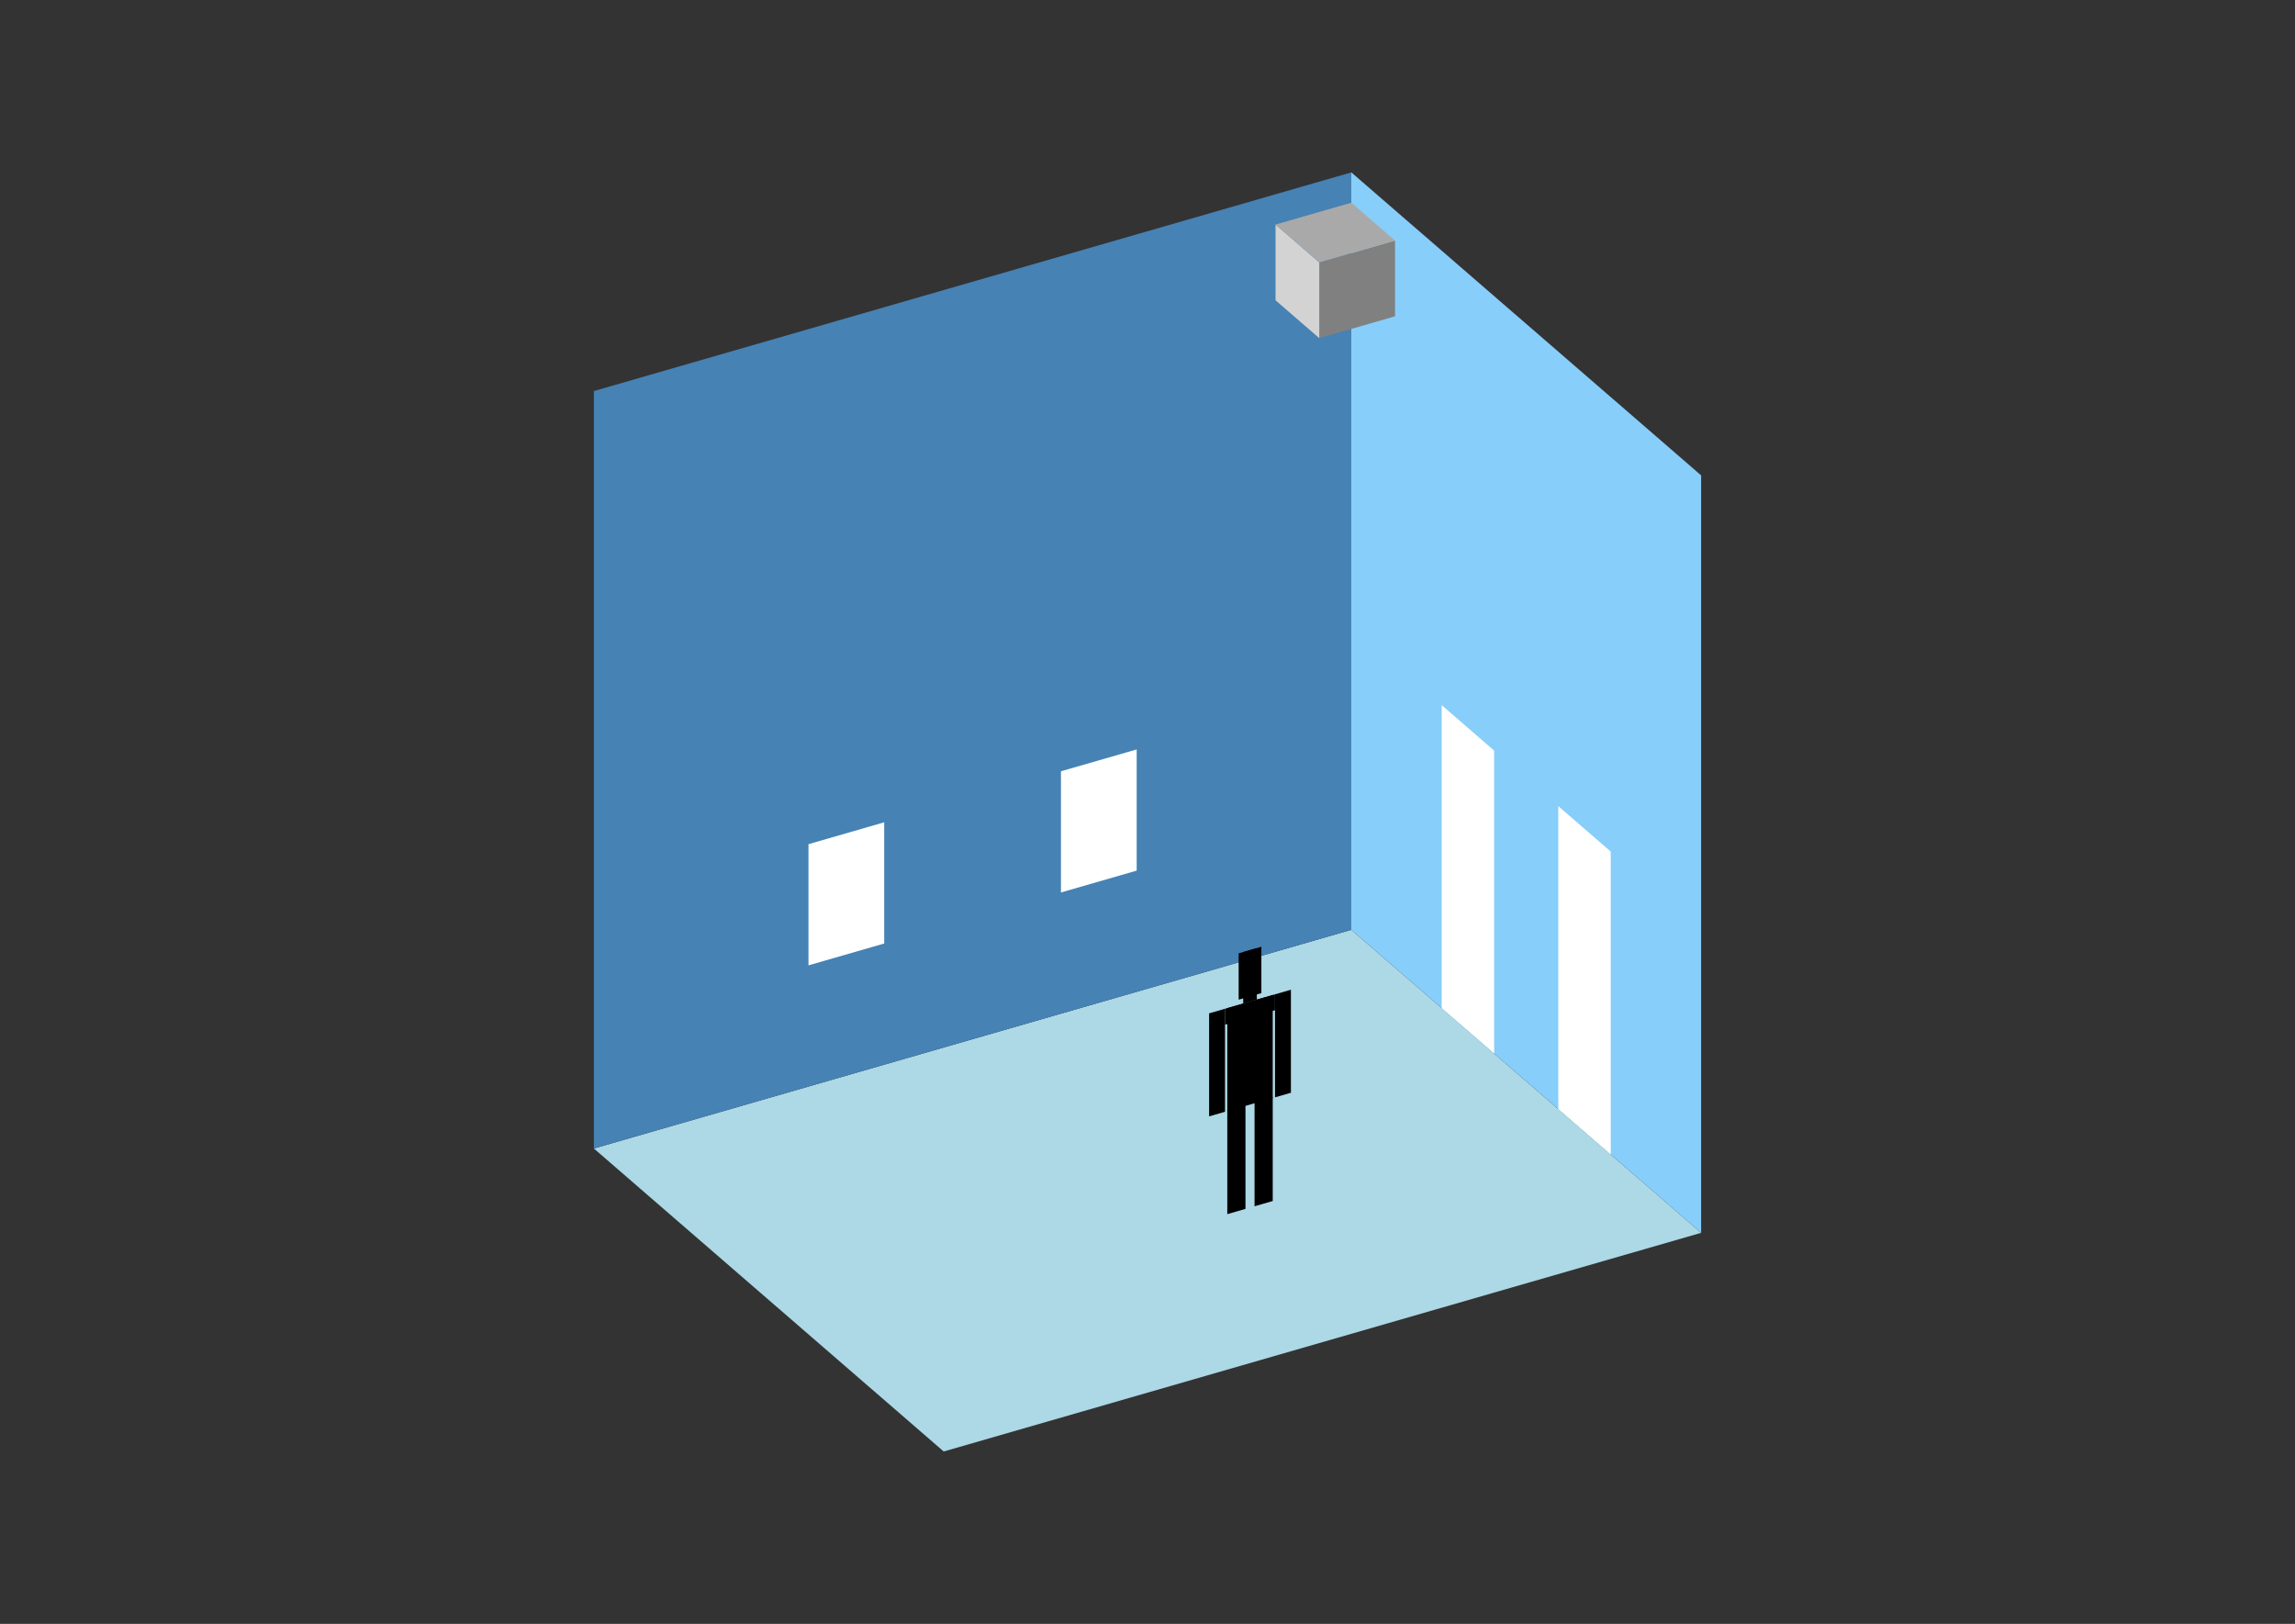 <?xml version="1.0" encoding="UTF-8"?>
<svg
  xmlns="http://www.w3.org/2000/svg"
  width="848"
  height="600"
  style="background-color:white"
>
  <rect width="100%" height="100%" fill="#333333" stroke="none"/>
  <polygon fill="lightblue" points="348.698,536.304 219.432,424.356 499.302,343.565 628.568,455.513" />
  <polygon fill="steelblue" points="219.432,424.356 219.432,144.487 499.302,63.696 499.302,343.565" />
  <polygon fill="lightskyblue" points="628.568,455.513 628.568,175.644 499.302,63.696 499.302,343.565" />
  <polygon fill="white" points="552.085,389.277 552.085,277.329 532.695,260.537 532.695,372.485" />
  <polygon fill="white" points="595.174,426.593 595.174,314.645 575.784,297.853 575.784,409.801" />
  <polygon fill="white" points="298.729,356.686 298.729,311.907 326.716,303.828 326.716,348.607" />
  <polygon fill="white" points="392.018,329.756 392.018,284.977 420.005,276.898 420.005,321.677" />
  <polygon fill="grey" points="487.473,124.95 487.473,96.963 515.46,88.884 515.46,116.871" />
  <polygon fill="lightgrey" points="487.473,124.95 487.473,96.963 471.315,82.97 471.315,110.957" />
  <polygon fill="darkgrey" points="487.473,96.963 471.315,82.97 499.302,74.891 515.46,88.884" />
  <polygon fill="hsl(360.0,50.0%,52.578%)" points="453.482,448.605 453.482,410.162 460.199,408.223 460.199,446.666" />
  <polygon fill="hsl(360.0,50.0%,52.578%)" points="470.274,443.758 470.274,405.315 463.557,407.254 463.557,445.697" />
  <polygon fill="hsl(360.0,50.0%,52.578%)" points="446.765,412.482 446.765,374.42 452.643,372.723 452.643,410.785" />
  <polygon fill="hsl(360.0,50.0%,52.578%)" points="471.114,405.453 471.114,367.391 476.991,365.694 476.991,403.756" />
  <polygon fill="hsl(360.0,50.0%,52.578%)" points="452.643,378.6 452.643,372.723 471.114,367.391 471.114,373.268" />
  <polygon fill="hsl(360.0,50.0%,52.578%)" points="453.482,410.543 453.482,372.481 470.274,367.633 470.274,405.695" />
  <polygon fill="hsl(360.0,50.0%,52.578%)" points="457.68,369.366 457.68,352.238 466.076,349.814 466.076,366.942" />
  <polygon fill="hsl(360.0,50.0%,52.578%)" points="459.359,370.784 459.359,351.753 464.397,350.299 464.397,369.33" />
</svg>
